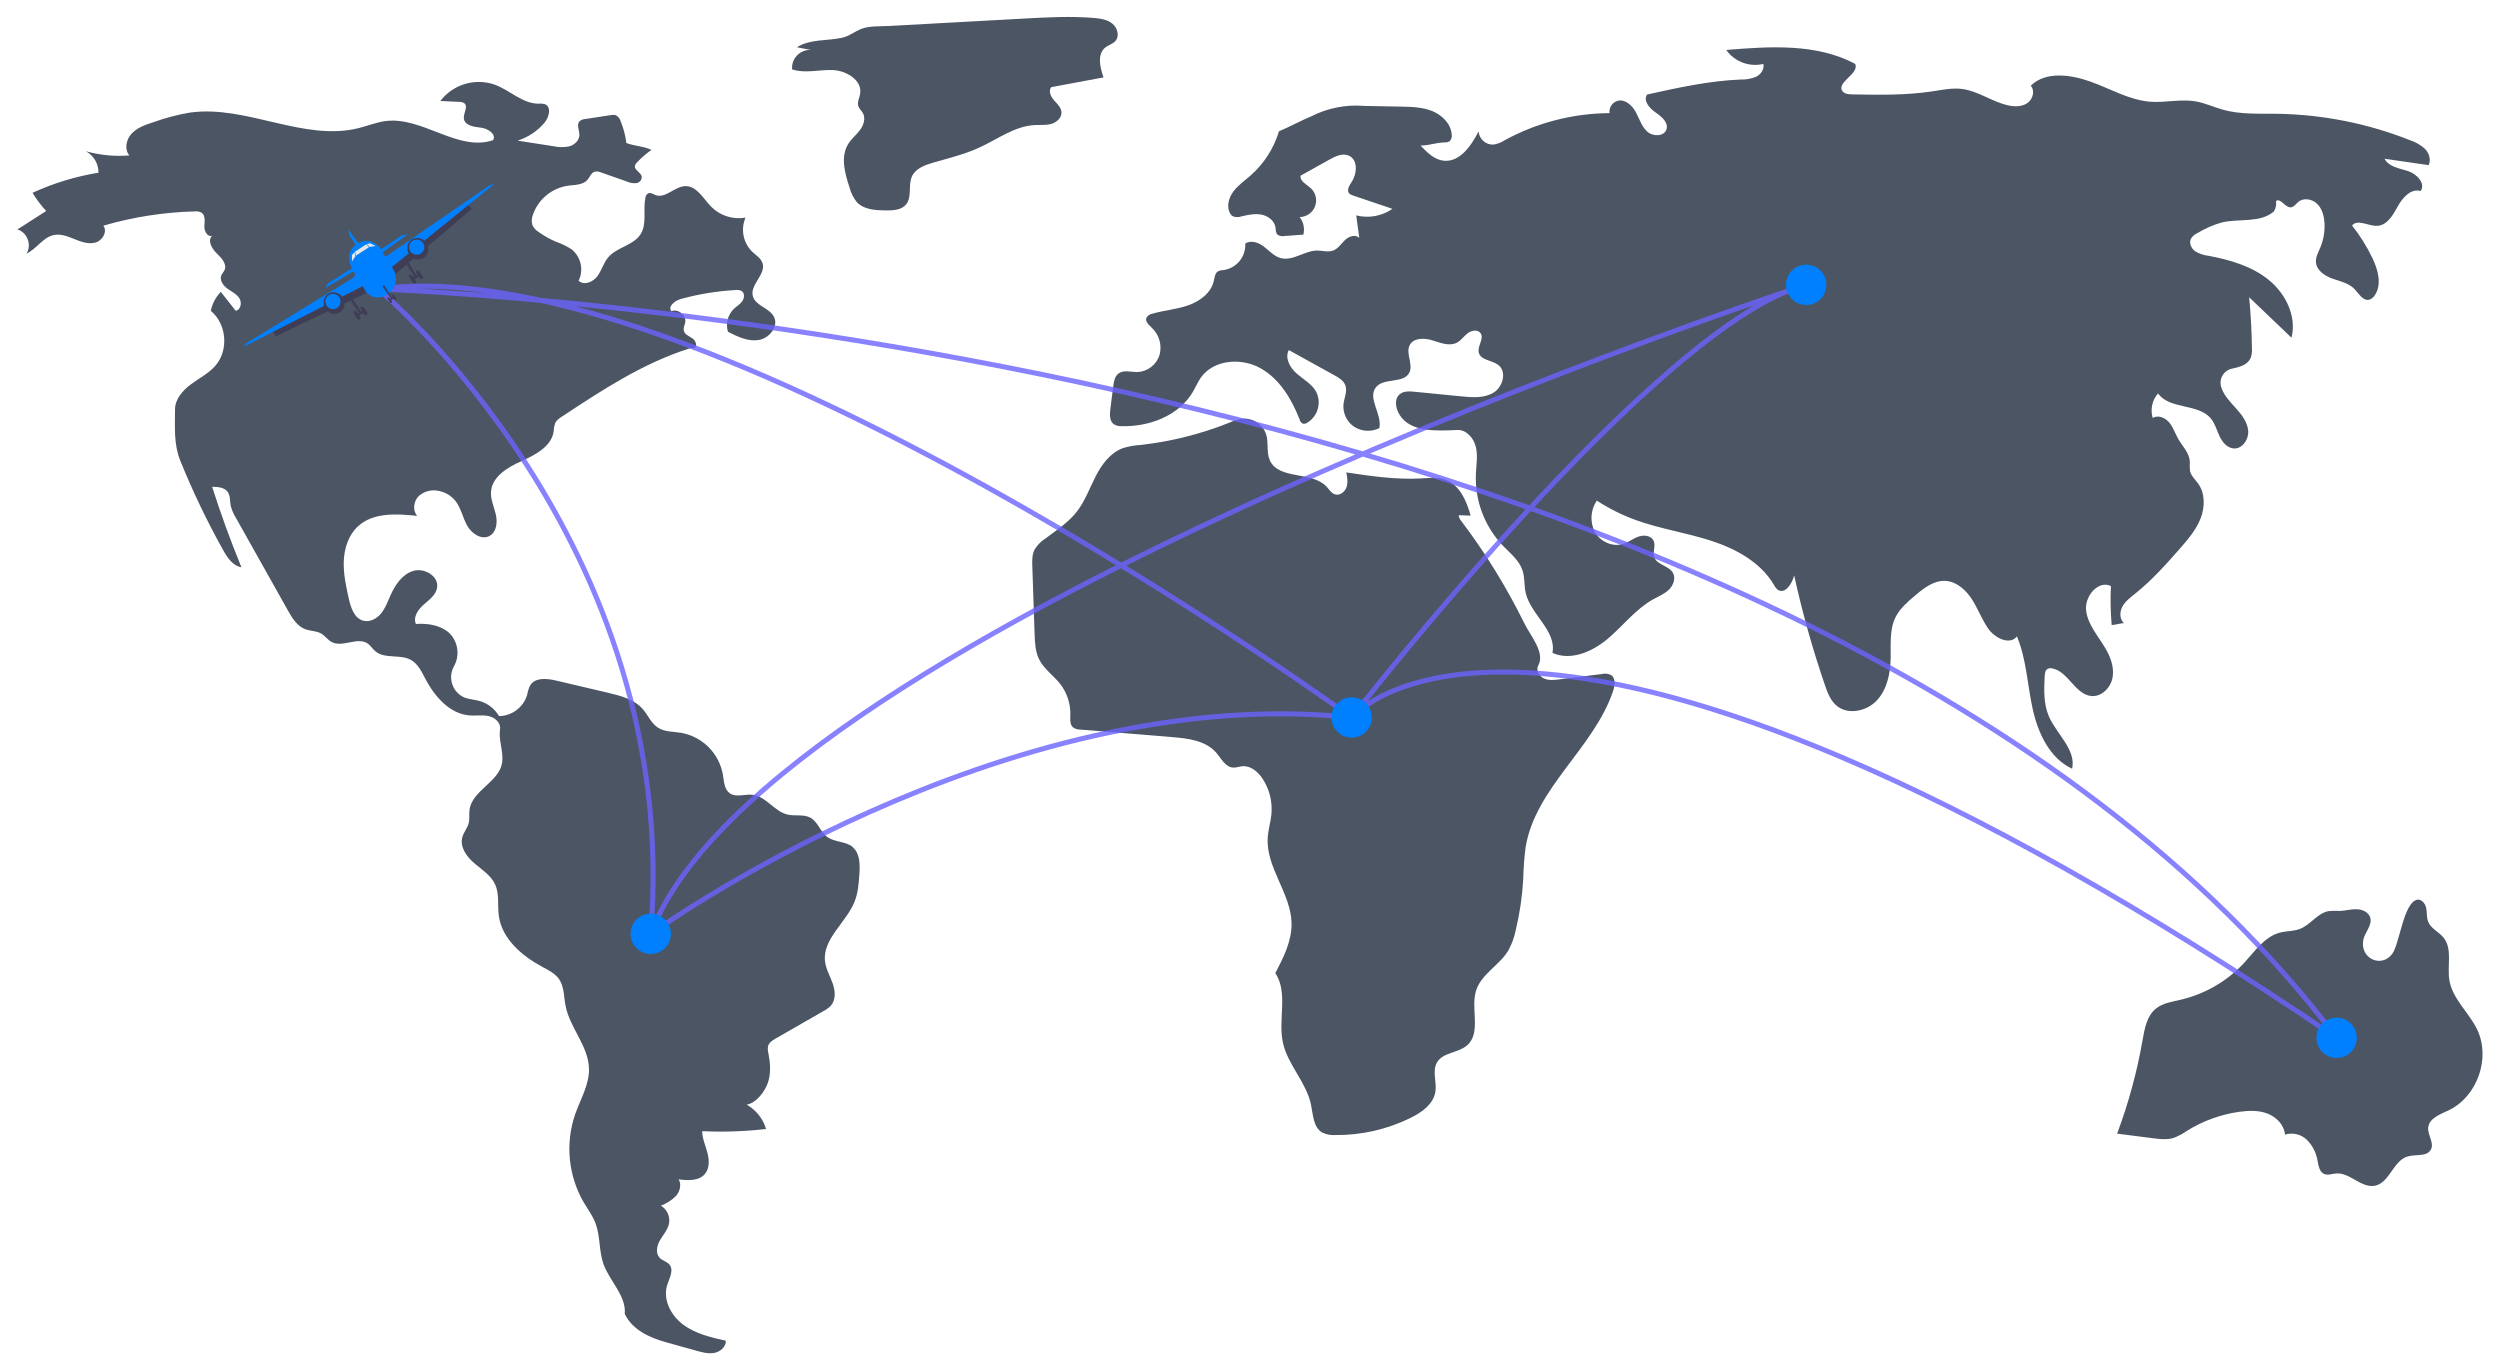 <?xml version="1.0" encoding="UTF-8"?>
<svg id="Capa_1" data-name="Capa 1" xmlns="http://www.w3.org/2000/svg" xmlns:xlink="http://www.w3.org/1999/xlink" viewBox="0 0 992 543">
  <defs>
    <style>
      .cls-1 {
        filter: url(#drop-shadow-5);
      }

      .cls-1, .cls-2, .cls-3, .cls-4, .cls-5 {
        fill: #4b5563;
      }

      .cls-6 {
        fill: #3f3d56;
      }

      .cls-2 {
        filter: url(#drop-shadow-1);
      }

      .cls-7 {
        fill: #e6e6e6;
      }

      .cls-3 {
        filter: url(#drop-shadow-2);
      }

      .cls-8 {
        fill: #0080ff;
      }

      .cls-4 {
        filter: url(#drop-shadow-4);
      }

      .cls-9 {
        fill: none;
        isolation: isolate;
        opacity: .8;
        stroke: #6c63ff;
        stroke-miterlimit: 10;
        stroke-width: 2px;
      }

      .cls-5 {
        filter: url(#drop-shadow-3);
      }
    </style>
    <filter id="drop-shadow-1" filterUnits="userSpaceOnUse">
      <feOffset dx="2" dy="2"/>
      <feGaussianBlur result="blur" stdDeviation="2"/>
      <feFlood flood-color="#cbdfed" flood-opacity=".4"/>
      <feComposite in2="blur" operator="in"/>
      <feComposite in="SourceGraphic"/>
    </filter>
    <filter id="drop-shadow-2" filterUnits="userSpaceOnUse">
      <feOffset dx="2" dy="2"/>
      <feGaussianBlur result="blur-2" stdDeviation="2"/>
      <feFlood flood-color="#cbdfed" flood-opacity=".4"/>
      <feComposite in2="blur-2" operator="in"/>
      <feComposite in="SourceGraphic"/>
    </filter>
    <filter id="drop-shadow-3" filterUnits="userSpaceOnUse">
      <feOffset dx="2" dy="2"/>
      <feGaussianBlur result="blur-3" stdDeviation="2"/>
      <feFlood flood-color="#cbdfed" flood-opacity=".4"/>
      <feComposite in2="blur-3" operator="in"/>
      <feComposite in="SourceGraphic"/>
    </filter>
    <filter id="drop-shadow-4" filterUnits="userSpaceOnUse">
      <feOffset dx="2" dy="2"/>
      <feGaussianBlur result="blur-4" stdDeviation="2"/>
      <feFlood flood-color="#cbdfed" flood-opacity=".4"/>
      <feComposite in2="blur-4" operator="in"/>
      <feComposite in="SourceGraphic"/>
    </filter>
    <filter id="drop-shadow-5" filterUnits="userSpaceOnUse">
      <feOffset dx="2" dy="2"/>
      <feGaussianBlur result="blur-5" stdDeviation="2"/>
      <feFlood flood-color="#cbdfed" flood-opacity=".4"/>
      <feComposite in2="blur-5" operator="in"/>
      <feComposite in="SourceGraphic"/>
    </filter>
  </defs>
  <path class="cls-2" d="m336.4,334.11c-2.83-2.37-7.25-1.84-10.21-4.05-2.71-2.03-3.65-5.96-6.62-7.59-2.69-1.49-6.07-.54-9.06-1.24-5.27-1.23-8.59-7.31-13.98-7.87-3.04-.32-6.48,1.17-8.97-.6-2.19-1.56-2.28-4.69-2.7-7.35-1.5-8.47-8.11-15.1-16.57-16.63-3.13-.5-6.54-.31-9.21-2.03-2.7-1.74-3.94-5.01-6.06-7.42-3.42-3.89-8.8-5.27-13.84-6.46l-20.51-4.82c-3.64-.86-8.33-1.31-10.29,1.88-.58,1.21-.99,2.5-1.22,3.83-1.5,4.92-6,8.31-11.14,8.39-1.72-2.93-4.5-5.09-7.77-6.01-2.08-.58-4.3-.64-6.29-1.5-4.38-2.14-6.2-7.43-4.06-11.81.07-.15.15-.3.23-.44,2.43-4.33,1.66-9.75-1.88-13.23-3.49-3.13-8.53-3.89-13.21-3.57-1.22-2.67.82-5.69,3.03-7.63,2.21-1.94,4.89-3.85,5.37-6.75.76-4.56-5.06-8.03-9.48-6.67-4.42,1.36-7.24,5.65-9.1,9.88-1.07,2.43-1.98,4.98-3.67,7.03s-4.4,3.51-6.98,2.86c-3.64-.93-5.04-5.25-5.85-8.92-1.08-4.92-2.17-9.91-1.94-14.95.23-5.03,1.92-10.2,5.64-13.61,6.05-5.55,15.33-5.01,23.49-4.12-1.93-2.17-1.45-5.84.61-7.88,2.21-1.96,5.25-2.71,8.12-2,2.46.51,4.68,1.84,6.29,3.76,2.32,2.83,2.98,6.65,4.73,9.86s5.7,5.95,8.92,4.23c2.79-1.49,3.23-5.35,2.54-8.44-.69-3.08-2.17-6.08-1.92-9.23.48-6.01,6.71-9.63,12.21-12.1,5.5-2.47,11.79-5.8,12.66-11.77.03-1.17.25-2.32.65-3.42.61-.97,1.46-1.77,2.46-2.31,16.04-10.6,32.35-21.34,50.69-27.13.95-.3,1.07.03,2.04-.2,1.36-.79.46-2.96-.85-3.84-1.3-.88-3.05-1.55-3.38-3.08-.24-1.13.42-2.24.6-3.38.42-2.81-2.93-5.4-5.54-4.28-1.47-1.95,1.44-4.22,3.8-4.87,7.08-1.95,14.34-3.13,21.67-3.54.85-.13,1.71.01,2.47.42,1.23.85,1.07,2.81.2,4.03s-2.23,1.98-3.32,3.01c-2.42,2.36-3.33,5.87-2.35,9.1,3.83,1.95,7.99,3.95,12.22,3.26,4.24-.69,8-5.45,6.01-9.25-1.85-3.54-7.43-4.34-8.38-8.22-1.12-4.54,5.31-8.58,3.86-13.04-.63-1.95-2.58-3.1-4.07-4.5-3.6-3.53-4.67-8.92-2.67-13.55-4.93.87-9.97-.71-13.52-4.23-3.23-3.26-5.81-8.41-10.41-8.27-4.21.13-7.85,5.05-11.79,3.55-.97-.37-1.99-1.12-2.93-.68-.62.41-1.03,1.07-1.09,1.82-1,4.79.72,10.24-1.89,14.38-2.84,4.5-9.41,5.13-12.85,9.19-1.87,2.2-2.59,5.17-4.31,7.5-1.72,2.32-5.36,3.8-7.43,1.78,2.09-4.29.93-9.45-2.78-12.45-1.91-1.25-3.98-2.25-6.14-2.99-2.42-1.02-4.72-2.31-6.86-3.82-1.07-.65-1.95-1.58-2.52-2.69-.45-1.4-.39-2.91.17-4.26,2.13-6.11,7.47-10.53,13.87-11.49,2.74-.37,5.94-.24,7.76-2.33.96-1.11,1.47-2.78,2.86-3.23.89-.18,1.82-.07,2.64.33l10.25,3.61c1.14.52,2.4.72,3.65.6,1.28-.17,2.22-1.31,2.14-2.6-.33-1.7-2.95-2.52-2.71-4.23.13-.56.43-1.06.86-1.44,1.74-1.85,3.66-3.49,5.71-4.93-.36-.11-.71-.26-1.05-.44,0,.01.01.02.02.03-2.54-1.06-6.39-1.26-8.93-2.32-.37-2.95-1.13-5.85-2.25-8.6-.29-1.05-1.01-1.94-1.98-2.44-.64-.17-1.32-.17-1.96-.02l-10.09,1.54c-.84.04-1.65.35-2.3.89-1.31,1.38-.02,3.61-.06,5.51-.05,2.14-1.95,3.88-4.02,4.46-2.11.43-4.28.4-6.38-.08l-14.11-2.19c4.15-1.33,7.85-3.79,10.67-7.12,1.86-2.2,2.84-6.3.16-7.35-.8-.22-1.63-.29-2.45-.2-6.39.05-11.42-5.29-17.4-7.53-7.85-2.76-16.59-.15-21.65,6.46l7.51.36c.71-.04,1.41.15,2,.53,1.65,1.35-.4,3.95-.17,6.07.3,2.75,3.96,3.34,6.71,3.62,2.75.28,6.25,2.52,4.92,4.95-13.85,4.77-27.94-9.32-42.48-7.59-3.68.44-7.16,1.88-10.75,2.79-21.95,5.55-44.64-9.26-67.07-6.13-4.99.85-9.88,2.14-14.64,3.86-3.05,1-6.24,2.09-8.45,4.41-2.22,2.32-3.06,6.3-.96,8.73-5.79.48-11.62-.08-17.22-1.64,3.08,1.71,4.98,4.97,4.96,8.5-9.04,1.47-17.84,4.16-26.17,7.98,1.55,2.58,3.37,5,5.42,7.21l-11.45,7.35c3.87.97,5.87,6.25,3.62,9.54,4.01-1.78,6.49-6.4,10.78-7.33,2.81-.61,5.67.54,8.33,1.62s5.59,2.13,8.35,1.32,4.79-4.39,3.04-6.67c11.79-3.44,23.98-5.34,36.25-5.66.95-.12,1.91.06,2.75.52,1.6,1.11,1.18,3.5,1.09,5.45-.09,1.94,1.43,4.5,3.17,3.62-2.04,1.77-.3,5.11,1.66,6.97,1.96,1.86,4.32,4.43,3.12,6.86-.31.63-.84,1.14-1.15,1.78-.89,1.88.52,4.08,2.19,5.33,1.67,1.25,3.71,2.13,4.86,3.86,1.16,1.73.63,4.77-1.44,5.01l-5.88-7.47c-2.01,2.08-3.39,4.69-3.97,7.53,6.24,5.1,7.18,15.48,1.95,21.61-2.67,3.14-6.46,5.04-9.78,7.49-3.31,2.45-6.38,5.93-6.37,10.05.01,7.11-.57,13.72,2.1,20.32,4.92,12.16,10.59,24,16.99,35.45,1.68,3.01,3.85,6.3,7.26,6.82-4.3-10.48-8.18-21.12-11.62-31.92,2.24,0,4.84.19,6.15,2,1.09,1.51.86,3.55,1.19,5.38.43,1.77,1.15,3.46,2.12,4.99l20.55,36.6c1.7,3.03,3.66,6.29,6.91,7.52,2.08.79,4.49.64,6.41,1.77,1.5.89,2.51,2.46,4.04,3.3,4.33,2.36,10.35-2.17,14.39.65,1.16.81,1.89,2.09,2.96,3.01,3.74,3.24,9.87,1.07,14.18,3.48,2.78,1.56,4.22,4.67,5.7,7.49,3.71,7.06,9.72,13.98,17.68,14.54,2.5.18,5.05-.3,7.5.26s4.85,2.69,4.46,5.16c-.67,4.24,1.42,8.89.86,13.15-1.03,7.76-12.03,11.17-12.98,18.94-.21,1.7.12,3.46-.29,5.12-.5,2.04-2.03,3.7-2.57,5.73-1.03,3.84,1.72,7.67,4.75,10.26,3.03,2.59,6.63,4.82,8.29,8.44,1.75,3.83.89,8.29,1.46,12.46,1.24,9.1,9.1,15.85,17.19,20.2,2.46,1.33,5.11,2.61,6.71,4.91,2.08,3,1.87,6.96,2.57,10.54,1.7,8.78,9.1,16.02,9.31,24.96.15,6.36-3.38,12.12-5.49,18.12-4,11.63-2.74,24.42,3.45,35.05,1.58,2.67,3.47,5.18,4.58,8.07,1.99,5.16,1.35,11.02,3.18,16.24,2.43,6.89,9.11,12.59,8.47,19.87,3.03,6.29,9.72,9.39,16.45,11.26l12.06,3.36c2.31.64,4.72,1.29,7.07.83s4.6-2.42,4.54-4.81c-5.91-1.33-12.02-2.75-16.9-6.36-4.88-3.6-8.22-10.02-6.37-15.8.86-2.68,2.68-5.77.95-7.98-.99-1.27-2.81-1.6-3.93-2.75-1.75-1.8-1.15-4.83.11-7s3.07-4.12,3.58-6.58c.52-2.82-.76-5.66-3.22-7.14,2.24-.84,4.27-2.15,5.97-3.83,1.57-1.79,2.3-4.56,1.06-6.6,3.67.47,8,.69,10.4-2.11,1.92-2.24,1.79-5.59,1.03-8.44s-2.04-5.62-2.08-8.58c8.46.4,16.94.11,25.35-.86-1.22-4.1-3.98-7.56-7.71-9.65,3.81-.64,7.28-5.21,8.49-8.88,1.2-3.67.9-7.67.15-11.47-.29-.98-.32-2.01-.11-3,.43-1.37,1.77-2.2,3.02-2.92l18.91-10.86c1.13-.57,2.15-1.32,3.02-2.23,1.98-2.33,1.69-5.84.67-8.73-1.01-2.88-2.64-5.6-3.03-8.63-1.17-9.07,8.54-15.57,11.81-24.11,1.29-3.35,1.55-6.99,1.8-10.57.27-3.84.29-8.31-2.66-10.79Z"/>
  <path class="cls-3" d="m314.22,16.75l5.5,1.06c-3.93-.17-7.26,2.87-7.43,6.8-.01.31,0,.61.02.92,5.15,1.72,10.76.05,16.18.27s11.73,4.1,10.81,9.45c-.28,1.62-1.21,3.23-.73,4.8.34,1.1,1.31,1.88,1.86,2.89,1.14,2.11.23,4.78-1.21,6.69s-3.37,3.45-4.64,5.48c-3.14,5.07-1.36,11.62.51,17.28.54,2.14,1.54,4.13,2.93,5.85,2.77,2.95,7.29,3.2,11.34,3.26,2.95.04,6.32-.1,8.18-2.38,2.43-2.98.73-7.63,2.33-11.12,1.45-3.18,5.16-4.54,8.52-5.5,6.15-1.77,12.42-3.28,18.23-5.95,7.22-3.32,13.97-8.49,21.9-8.92,2.23-.12,4.51.14,6.65-.47s4.18-2.46,4.02-4.69c-.14-1.9-1.75-3.29-3-4.73s-2.24-3.63-1.09-5.15l20.8-3.88c-1.47-4.02-2.62-9.31.76-11.92,1.22-.94,2.86-1.32,3.9-2.46,1.77-1.94.88-5.29-1.17-6.95s-4.82-2.04-7.44-2.26c-9.12-.76-18.29-.26-27.43.24-17.86.98-35.72,1.96-53.58,2.94-3.6.2-7.75-.1-11.04,1.12-2.79,1.04-4.78,2.94-7.97,3.61-5.89,1.24-12.38.4-17.71,3.71Z"/>
  <path class="cls-5" d="m935.72,371.1c.58-3.18,3.76-6,2.77-9.08-.68-2.13-3.16-3.18-5.39-3.24s-4.44.61-6.67.68c-1.46-.08-2.92-.06-4.37.06-4.44.73-7.18,5.39-11.37,7.04-2.55,1.01-5.41.81-8.05,1.51-6.01,1.58-9.81,7.26-14.01,11.84-6.79,7.37-15.63,12.52-25.38,14.8-3.42.79-7.09,1.3-9.81,3.52-3.6,2.94-4.48,7.98-5.28,12.55-2.21,12.64-5.59,25.04-10.09,37.05l14.27,1.82c2.71.35,5.52.69,8.14-.12,1.9-.72,3.7-1.67,5.35-2.85,6.36-3.95,13.47-6.51,20.88-7.54,3.74-.51,7.66-.61,11.16.78s6.52,4.54,6.81,8.3c3.09-.96,6.46-.14,8.76,2.13,2.23,2.28,3.7,5.2,4.18,8.35.38,1.95.75,4.29,2.56,5.11,1.48.67,3.17-.05,4.79-.18,5.49-.44,10.04,5.96,15.43,4.86,5.78-1.18,7.2-9.84,12.85-11.58,3.24-1,7.79.22,9.34-2.8,1.37-2.66-1.36-5.72-1.08-8.7.35-3.66,4.67-5.22,8-6.78,11.48-5.39,16.93-20.84,11.37-32.24-3.3-6.75-9.78-12.07-10.98-19.49-.92-5.71,1.33-12.37-2.31-16.86-1.85-2.29-4.99-3.55-6.09-6.28-.69-1.72-.41-3.66-.79-5.48s-1.96-3.71-3.75-3.24c-5.2,1.36-6.86,17.42-9.64,21.33-4.23,5.93-12.92,2.02-11.58-5.28Z"/>
  <path class="cls-4" d="m532.22,185.44c.36,1.95.72,4,.08,5.87s-2.65,3.44-4.54,2.87c-1.47-.45-2.32-1.92-3.36-3.05-5.81-6.27-18.91-2.64-22.5-10.4-1.46-3.17-.47-6.96-1.47-10.3-1.3-3.97-5.11-6.57-9.29-6.31-1.85.27-3.65.8-5.34,1.6-11.34,4.54-23.25,7.52-35.4,8.85-2.31.14-4.59.56-6.8,1.24-4.99,1.81-8.4,6.43-10.82,11.15s-4.22,9.83-7.47,14.02c-3.42,4.41-8.21,7.49-12.67,10.83-1.72,1.11-3.15,2.61-4.18,4.38-.97,1.99-.91,4.3-.84,6.51l.91,26.84c.12,3.45.26,7.03,1.81,10.12,1.93,3.86,5.74,6.39,8.39,9.79,2.7,3.5,4.1,7.83,3.98,12.25-.06,1.78-.23,3.88,1.15,4.99.84.55,1.83.83,2.83.81l36.31,2.97c6.39.52,13.47,1.38,17.64,6.25,1.97,2.3,3.55,5.6,6.56,5.85,1.29.11,2.55-.43,3.84-.53,3.26-.26,6.13,2.22,7.94,4.95,2.74,4.16,3.98,9.12,3.52,14.08-.3,3.11-1.26,6.14-1.47,9.26-.79,11.87,9.27,22.18,9.46,34.07.11,7-3.21,13.53-6.44,19.73,5.23,7.92.95,18.46,3.03,27.71,1.97,8.78,9.29,15.65,11.12,24.46.84,4.03.88,9,4.44,11.08,1.56.76,3.29,1.11,5.02,1.01,10.46.12,20.79-2.23,30.17-6.87,4.4-2.18,8.96-5.44,9.73-10.29.62-3.91-1.36-8.29.65-11.69,2.38-4.02,8.47-3.7,11.97-6.78,5.68-5.01,1.25-14.56,3.55-21.77,2.07-6.48,9.19-9.93,12.72-15.75,1.39-2.5,2.39-5.2,2.96-8.01,1.62-6.7,2.62-13.54,3.01-20.43.09-4.18.4-8.36.92-12.51,3.8-23.64,27.17-39.47,34.76-62.17.72-2.17,1.06-5.06-.86-6.28-1.14-.55-2.44-.68-3.67-.38l-16.74,2.11c-2.08.26-4.28.51-6.19-.36s-3.28-3.28-2.27-5.11c2.84-5.15-3.01-11.66-5.6-16.93-7-14.21-15.33-27.72-24.88-40.36-.61-.65-.99-1.48-1.09-2.37l4.75.16c-1.6-5.75-4.25-12.05-9.84-14.16-3.15-1.19-6.64-.78-10-.59-9.63.53-19.95-.93-29.48-2.4Z"/>
  <path class="cls-1" d="m561.7,55.77c2.52,2.68,5.34,5.51,8.99,5.98,6.44.82,11.07-5.83,14.01-11.62.23,3.07,2.85,5.39,5.92,5.25,1.59-.27,3.11-.86,4.46-1.74,12.76-6.97,27.04-10.66,41.58-10.75-.29-2.28,1.19-4.41,3.43-4.94,2.96-.59,5.62,1.97,7.04,4.62s2.31,5.73,4.58,7.72,6.65,1.9,7.55-.98c.86-2.76-2.02-5.12-4.41-6.75s-4.91-4.64-3.3-7.05c12.21-2.7,24.5-5.42,37-5.95,2.13.07,4.25-.29,6.23-1.07,1.91-.94,3.42-3.06,2.91-5.12-5.58,1.31-11.4-.88-14.72-5.55,17.34-1.43,35.78-2.65,51.15,5.51,1.84,3.96-7.55,7.25-5.04,10.82.8,1.14,2.41,1.27,3.8,1.3,10.68.2,21.42.39,31.98-1.22,3.86-.59,7.76-1.42,11.63-.94,6.45.8,11.97,5.1,18.32,6.51,2.58.57,5.48.59,7.66-.91s3.11-4.92,1.33-6.88c5.98-5.86,15.9-4.41,23.78-1.6s15.36,7.33,23.7,7.95c5.98.45,12.05-1.16,17.97-.14,3.72.64,7.17,2.3,10.81,3.31,6.87,1.92,14.14,1.52,21.27,1.61,18.2.25,36.2,3.82,53.11,10.55,2.2.72,4.22,1.91,5.9,3.49,1.57,1.68,2.38,4.3,1.32,6.35l-17.47-2.55c1.65,3.24,5.91,3.79,9.36,4.91s7.04,4.94,4.97,7.92c-3.75-1.19-7.14,2.55-9.04,6s-4.2,7.58-8.13,7.79c-3.52.19-7.77-2.81-10.06-.13,3.17,4,5.88,8.33,8.09,12.93,2.26,4.72,3.88,10.66.82,14.91-.48.76-1.21,1.32-2.07,1.6-2.5.63-4.12-2.43-5.92-4.28-2.26-2.34-5.68-3-8.73-4.09s-6.28-3.25-6.52-6.49c-.15-2.02.92-3.89,1.7-5.75,1.32-3.14,1.89-6.54,1.68-9.94-.17-2.74-.94-5.58-2.9-7.49s-5.36-2.52-7.46-.77c-.98.82-1.77,2.12-3.05,2.17-2.26.09-3.99-3.85-5.81-2.51.21,1.43-.08,2.89-.84,4.13-5.42,4.71-13.75,2.72-20.74,4.39-3.32.95-6.5,2.34-9.46,4.13-1.11.47-2.05,1.26-2.7,2.27-.87,1.7.09,3.87,1.63,4.99,1.63,1,3.46,1.63,5.36,1.83,8.52,1.61,17.16,4.11,23.89,9.58s11.14,14.52,9.01,22.92l-16.8-16.05c.64,6.74,1,13.5,1.09,20.28.11,1.32-.07,2.65-.53,3.9-1.2,2.65-4.44,3.54-7.29,4.12-3.1.59-5.13,3.58-4.54,6.67.04.22.09.43.16.64,1.01,3.29,3.53,5.86,5.84,8.42s4.58,5.47,4.88,8.9-2.29,7.3-5.73,7.06c-2.61-.18-4.54-2.51-5.65-4.88s-1.77-5-3.44-7.01c-5.05-6.08-16.41-3.47-20.94-9.96-2.35,2.66-3.15,6.35-2.12,9.75,2.11-1.32,4.99-.09,6.57,1.82s2.33,4.37,3.57,6.53c1.68,2.9,4.35,5.48,4.58,8.82-.06,1.27-.04,2.53.06,3.8.42,2.03,2.13,3.48,3.32,5.18,2.76,3.94,2.63,9.36.85,13.83s-4.98,8.21-8.15,11.84c-5.54,6.33-11.19,12.62-17.75,17.88-1.87,1.5-3.87,2.97-5.04,5.07s-1.23,5.04.57,6.64c-1.28.06-3.58.7-4.87.76-.45-5.15-.55-10.32-.29-15.48-5.06-2.43-10.51,4.08-9.86,9.66s4.69,10.05,7.56,14.88c2.1,3.53,3.66,7.64,2.96,11.69s-4.31,7.78-8.4,7.42c-6.51-.57-9.23-9.91-15.67-10.98-.57-.13-1.16-.07-1.7.17-.96.52-1.12,1.8-1.18,2.89-.26,5.35-.49,10.91,1.6,15.84,3.05,7.21,10.95,13.27,9.29,20.93-8.92-4.15-13.55-14.15-15.66-23.75s-2.46-19.69-6.23-28.77c-2.87,3.67-8.89.64-11.51-3.22-2.48-3.65-4.01-7.88-6.42-11.58s-6.1-7.02-10.51-7.22c-4.63-.21-8.64,2.96-12.16,5.96-2.9,2.47-5.88,5.03-7.58,8.44-2.47,4.96-1.82,10.81-1.94,16.35-.13,5.99-1.4,12.31-5.48,16.69s-11.62,5.91-16.12,1.96c-2.35-2.06-3.49-5.14-4.5-8.1-4.89-14.26-8.96-28.79-12.19-43.51-.76,3.36-3.71,7.69-6.53,5.71-.63-.53-1.15-1.19-1.5-1.94-5.26-8.91-15-14.26-24.84-17.46s-20.19-4.7-29.92-8.22c-5.45-1.97-10.66-4.57-15.52-7.73-2.52,3.71-2.81,8.5-.75,12.49,2.16,3.82,7.04,6.03,11.22,4.7,2.16-.69,3.98-2.19,6.13-2.93s5.02-.38,5.96,1.69c.9,1.98-.46,4.37.21,6.43,1.02,3.14,5.77,3.39,7.42,6.25,1.23,2.13.22,4.95-1.54,6.67s-4.11,2.66-6.26,3.86c-6.98,3.88-11.94,10.5-18.03,15.65s-14.7,8.91-21.96,5.61c1.73-8.77-8.72-15.21-10.64-23.94-.63-2.87-.3-5.93-1.21-8.73-1.31-4.05-4.9-6.84-7.86-9.91-7.23-7.61-11.08-17.82-10.67-28.31.16-3.61.82-7.28,0-10.79s-3.73-6.92-7.34-6.76c-8.24.36-18.62.98-22.95-6.05-1.54-2.51-2.21-6.18.02-8.1,1.57-1.36,3.9-1.23,5.96-1.02l18.57,1.83c4.34.43,9.04.78,12.76-1.49s5.34-8.3,1.89-10.97c-2.52-1.95-7.04-1.85-7.77-4.95-.61-2.58,2.25-5.52.71-7.68-1.11-1.55-3.6-1.12-5.11.04s-2.6,2.86-4.29,3.74c-2.96,1.54-6.5.07-9.69-.92s-7.46-1.08-9.01,1.88c-1.73,3.31,1.53,7.65-.18,10.97-2.27,4.39-9.95,1.89-13.14,5.66-3.66,4.33,2.49,10.79,1.26,16.32-3.2,1.59-7,1.37-10.01-.56-2.96-2.01-4.57-5.49-4.2-9.05.31-2.49,1.6-5.03.73-7.38-.7-1.9-2.61-3.03-4.39-4.01l-18.04-9.97c-1.68,3.11.44,6.96,3.09,9.29s5.97,4.09,7.71,7.16c2.28,4.42.73,9.85-3.54,12.4-.52.36-1.18.47-1.79.31-.58-.34-1-.9-1.16-1.56-3.18-8.15-7.96-16.18-15.61-20.44s-18.62-3.38-23.63,3.79c-1.19,1.7-1.99,3.64-3.03,5.44-5.51,9.57-17.32,14.09-28.35,13.8-1.08.06-2.15-.19-3.09-.73-1.78-1.23-1.7-3.85-1.43-6l1.16-9.12c.23-1.83.57-3.86,2.02-5,2.04-1.61,4.99-.59,7.6-.63,4.04-.19,7.53-2.88,8.74-6.74,1.07-3.88-.09-8.03-3.02-10.79-1.19-1.12-2.79-2.53-2.16-4.04.51-.85,1.37-1.42,2.34-1.58,4.68-1.36,9.62-1.71,14.22-3.32s9.06-4.88,10.15-9.63c.33-1.45.49-3.22,1.79-3.94.66-.28,1.36-.42,2.07-.42,5.17-.74,8.92-5.29,8.64-10.51,2.2-1.54,5.29-.41,7.42,1.23s4.01,3.8,6.61,4.51c4.83,1.32,9.51-2.96,14.52-2.98,2.11,0,4.29.74,6.27.02,2.01-.72,3.21-2.72,4.75-4.2s4.25-2.38,5.67-.79l-1.21-8.98c4.94,1.25,10.18.3,14.37-2.6l-15.67-5.3c-.55-.14-1.05-.41-1.47-.78-1.14-1.23,0-3.14.92-4.53,2.22-3.34,2.59-8.83-1.06-10.49-2.49-1.13-5.34.23-7.73,1.56l-11.44,6.38c-.36,2.17,2.3,3.41,3.94,4.87,2.73,2.43,2.97,6.6.55,9.33-1.24,1.39-3,2.2-4.86,2.22,1.53,1.98,2.07,4.55,1.47,6.98l-7.7.55c-.86.17-1.76,0-2.5-.49-.82-.73-.71-2.01-.9-3.1-.46-2.62-3.02-4.45-5.64-4.92s-5.29.13-7.88.73c-1.1.4-2.31.37-3.39-.08-.62-.4-1.09-1-1.34-1.69-1.14-2.75-.07-5.99,1.75-8.34s4.32-4.08,6.56-6.03c5.36-4.7,9.3-10.81,11.37-17.64,4.24-1.78,8.62-4.19,12.86-5.96,6.53-3.31,13.86-4.73,21.15-4.1l14.35.27c4.25.08,8.61.19,12.54,1.8s7.38,5.12,7.65,9.36c.17.98-.18,1.97-.92,2.63-.55.3-1.18.44-1.81.41-3.96.14-5.65,1.13-9.61,1.27Z"/>
  <path class="cls-9" d="m258.2,370.54s139.09-100.44,278.15-85.84c0,0,72.52-88.68,390.82,127.11C717.11,133.24,150.07,114.67,150.07,114.67c128.76-17.33,386.28,170.03,386.28,170.03,0,0,121.74-156.82,180.35-171.68,0,0-412.69,135.36-458.5,257.52,12.8-155.33-108.13-255.87-108.13-255.87"/>
  <g>
    <polygon class="cls-6" points="137.15 116.52 142.43 124.01 141.72 124.47 142.28 125.33 144.25 124.05 143.69 123.19 143.12 123.56 138.17 115.86 137.15 116.52"/>
    <path class="cls-6" d="m140.58,123.46h0c.3-.19.7-.11.9.19l1.46,2.24c.19.3.11.7-.19.9h0c-.3.19-.7.11-.9-.19l-1.46-2.24c-.19-.3-.11-.7.19-.9Z"/>
    <path class="cls-6" d="m143.33,121.67h0c.3-.19.7-.11.9.19l1.46,2.24c.19.3.11.7-.19.9h0c-.3.19-.7.11-.9-.19l-1.46-2.24c-.19-.3-.11-.7.19-.9Z"/>
    <polygon class="cls-8" points="140.45 107.58 128.98 114.32 130.2 112.39 140.06 106.19 140.45 107.58"/>
    <polygon class="cls-8" points="96.75 137.57 97.76 136.19 140.26 110.13 141.48 108.21 143.95 113.6 108.46 131.63 96.75 137.57"/>
    <polygon class="cls-6" points="109.35 133.45 108.46 131.63 143.95 113.6 145.39 116.22 109.35 133.45"/>
    <ellipse class="cls-6" cx="132.55" cy="120.29" rx="4.1" ry="4.36" transform="translate(-44.13 91.61) rotate(-33.01)"/>
    <circle class="cls-8" cx="132.12" cy="119.64" r="3.02"/>
    <polygon class="cls-6" points="160.46 101.39 165.15 109.25 165.86 108.79 166.42 109.66 164.45 110.94 163.89 110.07 164.46 109.69 159.44 102.05 160.46 101.39"/>
    <rect class="cls-6" x="165.83" y="107.01" width="1.29" height="3.97" rx=".65" ry=".65" transform="translate(-32.51 108.28) rotate(-33.01)"/>
    <rect class="cls-6" x="163.08" y="108.8" width="1.29" height="3.97" rx=".65" ry=".65" transform="translate(-33.92 107.07) rotate(-33.01)"/>
    <polygon class="cls-8" points="150.95 100.77 161.76 93.02 159.51 93.35 149.83 99.84 150.95 100.77"/>
    <polygon class="cls-8" points="145.94 101.8 138.2 90.98 138.53 93.24 145.02 102.91 145.94 101.8"/>
    <polygon class="cls-8" points="196.12 73.03 194.44 73.4 153.36 101.62 151.1 101.96 155.02 106.41 185.92 81.31 196.12 73.03"/>
    <polygon class="cls-6" points="187.22 82.87 185.92 81.31 155.02 106.41 156.83 108.79 187.22 82.87"/>
    <ellipse class="cls-6" cx="165.77" cy="98.71" rx="4.1" ry="4.36" transform="translate(-27.02 106.23) rotate(-33.01)"/>
    <circle class="cls-8" cx="165.34" cy="98.06" r="3.02"/>
    <path class="cls-8" d="m151.11,98.69l.62,1.32,4.15,6.57c.31.49.56,1.01.75,1.54.56,1.56.62,3.27.11,4.87-.47,1.46-1.42,2.95-3.28,4-4.96,2.81-8.03-.98-8.03-.98l-4.61-7.49-.63-1.03-.97-1.97s-2.76-5.51,2.69-8.85c5.45-3.33,9.2,2,9.2,2Z"/>
    <polygon class="cls-7" points="139.68 103.7 139.63 101.25 140.73 99.93 145.43 96.87 146.87 96.55 149.05 97.61 146.57 97.99 141.18 101.48 139.68 103.7"/>
    <g>
      <polygon class="cls-6" points="151.77 113.6 155.15 118.4 154.7 118.69 155.06 119.25 156.33 118.43 155.96 117.87 155.6 118.11 152.43 113.17 151.77 113.6"/>
      <path class="cls-6" d="m153.97,118.05h0c.19-.12.45-.07.57.12l.93,1.44c.12.19.07.45-.12.57h0c-.19.12-.45.07-.57-.12l-.93-1.44c-.12-.19-.07-.45.12-.57Z"/>
      <path class="cls-6" d="m155.73,116.9h0c.19-.12.45-.07.57.12l.93,1.44c.12.19.07.45-.12.57h0c-.19.12-.45.07-.57-.12l-.93-1.44c-.12-.19-.07-.45.12-.57Z"/>
    </g>
    <rect class="cls-8" x="140.87" y="98.61" width=".24" height="4.46" transform="translate(-23.78 47.02) rotate(-17.48)"/>
    <rect class="cls-8" x="146.46" y="95.83" width=".24" height="4.46" transform="translate(-26.91 129.72) rotate(-44.12)"/>
  </g>
  <circle id="SurAmericaPoint" class="cls-8" cx="258.2" cy="370.54" r="8"/>
  <circle id="EuropaPoint" class="cls-8" cx="716.7" cy="113.02" r="8"/>
  <circle id="OceaniaPoint" class="cls-8" cx="927.17" cy="411.81" r="8"/>
  <circle id="africaPoint" class="cls-8" cx="536.35" cy="284.7" r="8"/>
</svg>